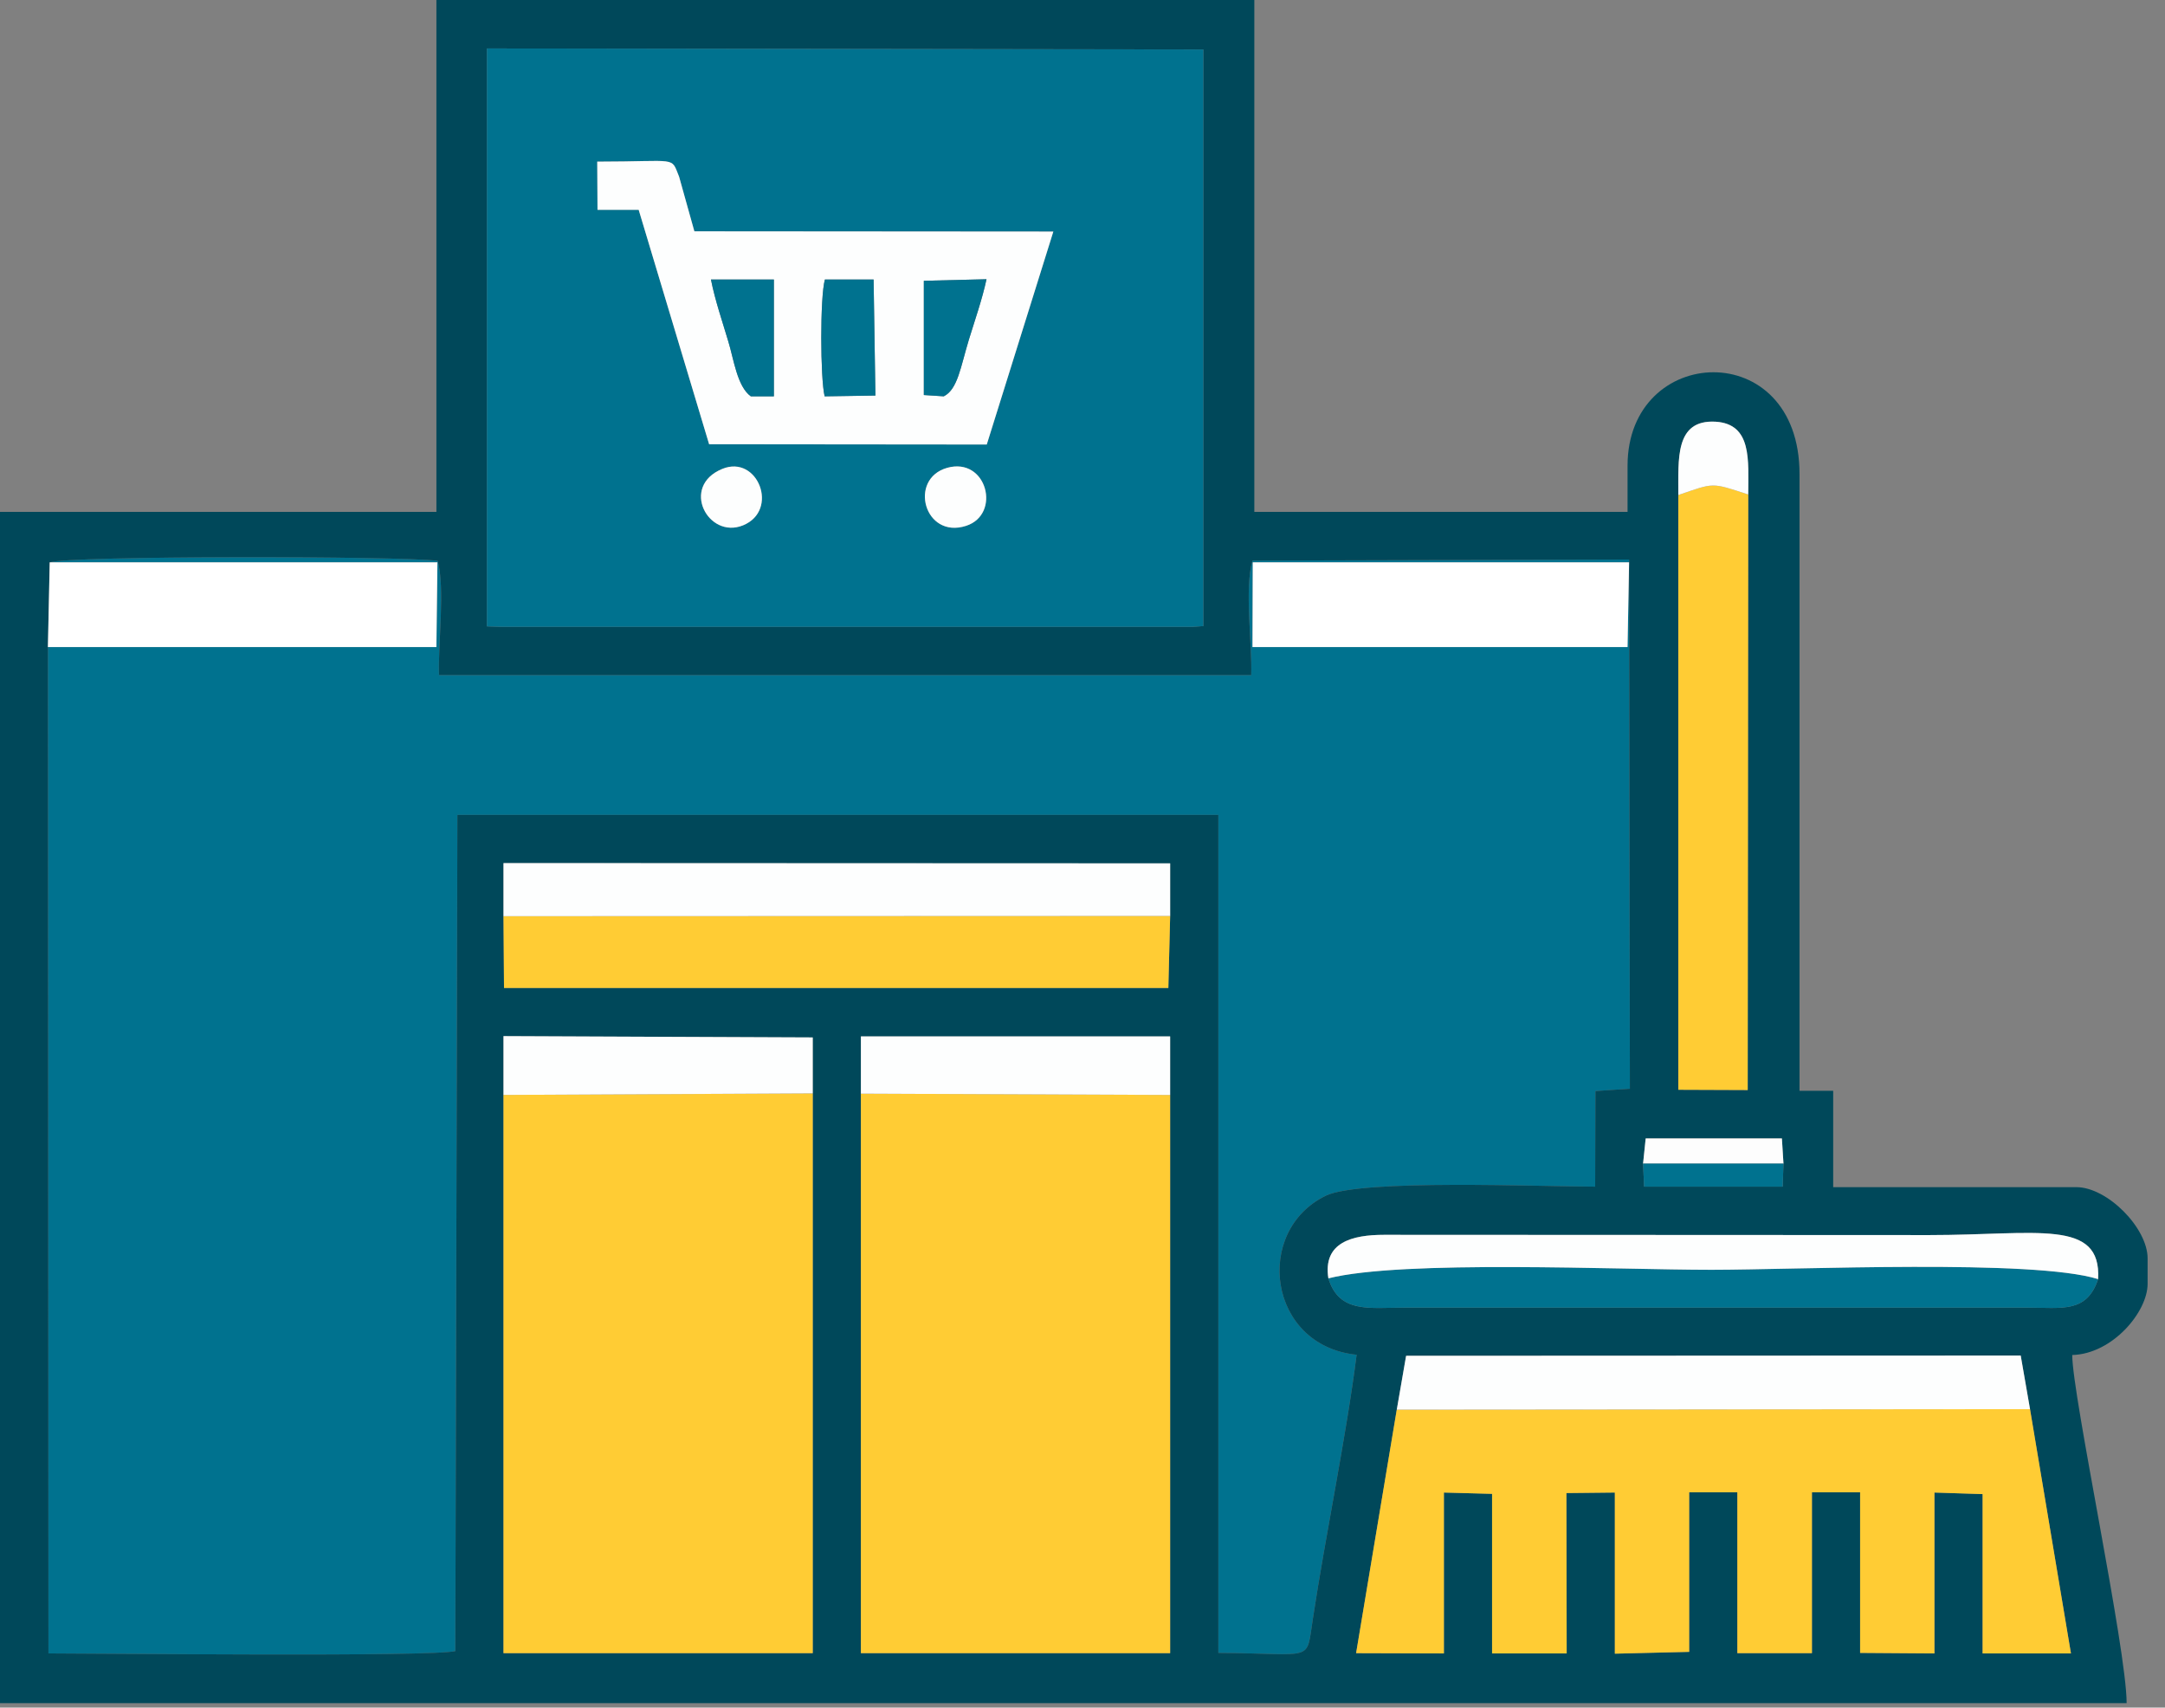 <svg width="123" height="97" viewBox="0 0 123 97" fill="none" xmlns="http://www.w3.org/2000/svg">
<rect x="0" y="0" width="123" height="97" fill="#808080" stroke="none"/>
<path fill-rule="evenodd" clip-rule="evenodd" d="M71.173 31.945H92.553L92.465 36.756H71.159L71.173 31.945ZM2.722 36.756L2.751 93.922C5.812 93.922 24.425 94.128 25.867 93.79L25.985 46.291H69.216V93.893C74.734 93.922 74.19 94.481 74.587 91.965C75.308 87.198 76.5 81.518 77.074 76.956C72.027 76.441 71.203 69.923 75.323 67.922C77.294 66.965 87.594 67.407 90.626 67.407L90.64 61.977L92.597 61.844L92.553 31.783L71.159 31.842C70.688 33.402 71.144 36.565 71.085 38.346C55.017 38.346 38.949 38.346 22.88 38.346H24.941C24.882 36.55 25.294 33.446 24.867 31.857C22.807 31.577 3.855 31.562 2.825 31.945H24.852L24.793 36.756H2.722Z" fill="#00728F"/>
<path fill-rule="evenodd" clip-rule="evenodd" d="M48.911 62.124V58.872H66.48V62.198V93.907H48.911V62.124ZM28.605 62.198V58.858L46.174 58.931V62.11V93.907H28.605V62.198ZM79.355 80.076L79.885 77.015L114.802 77.001L115.332 80.046L117.657 93.922H112.639V84.873L109.902 84.784V93.922L105.679 93.893V84.77H102.942V93.907H98.704V84.77H95.968V93.834L91.745 93.937V84.784L88.993 84.814L89.008 93.922H84.77V84.858L82.033 84.784V93.922L77.045 93.907L79.355 80.076ZM119.202 72.66C118.539 74.602 117.186 74.278 115.111 74.278H79.841C77.781 74.278 76.088 74.617 75.47 72.616C75.147 70.57 76.824 70.144 78.634 70.144L109.622 70.158C115.714 70.158 119.393 69.202 119.202 72.66ZM93.348 66.097L93.496 64.67H101.235L101.324 66.097L101.279 67.407H93.407L93.348 66.097ZM95.35 28.119C95.364 26.118 95.129 23.823 97.468 23.955C99.558 24.087 99.322 26.177 99.322 28.09L99.293 61.918L95.35 61.904V28.119ZM28.605 52.045V49.029L66.48 49.043V52.03L66.377 56.121H28.634L28.605 52.045ZM2.722 36.757L2.825 31.945C3.855 31.562 22.807 31.577 24.867 31.857C25.294 33.446 24.882 36.551 24.941 38.346H22.881C38.949 38.346 55.017 38.346 71.085 38.346C71.144 36.565 70.688 33.402 71.159 31.842L92.554 31.783L92.598 61.845L90.641 61.977L90.626 67.407C87.595 67.407 77.295 66.965 75.323 67.922C71.203 69.923 72.027 76.442 77.074 76.957C76.5 81.518 75.308 87.198 74.587 91.965C74.19 94.481 74.735 93.922 69.217 93.893V46.292H25.986L25.868 93.79C24.426 94.128 5.812 93.922 2.752 93.922L2.722 36.757ZM27.663 2.752L68.363 2.81V35.565L67.686 35.609H28.605L27.663 35.58V2.752ZM24.794 29.076H0V96.747H120.82C120.82 93.672 117.73 79.267 117.73 76.971C120.011 76.912 122.012 74.529 122.012 72.925V71.483C122.012 69.746 119.717 67.436 117.966 67.436H104.149V61.962H102.236V26.927C102.236 19.07 92.466 19.526 92.466 26.456V29.076H71.262V0H24.794V29.076Z" fill="#00485A"/>
<path fill-rule="evenodd" clip-rule="evenodd" d="M53.81 26.575C56.076 25.942 56.9 29.223 54.884 29.871C52.515 30.636 51.588 27.207 53.81 26.575ZM41.038 26.634C43.054 25.809 44.29 28.988 42.215 29.841C40.229 30.651 38.625 27.619 41.038 26.634ZM33.931 9.182C38.581 9.182 38.095 8.858 38.581 10.036L39.449 13.14L59.843 13.155L56.061 25.25L40.288 25.236L36.285 11.919H33.946L33.931 9.182ZM27.663 35.58L28.604 35.609H67.686L68.363 35.565V2.811L27.663 2.752V35.58Z" fill="#00728F"/>
<path fill-rule="evenodd" clip-rule="evenodd" d="M46.174 62.109L28.605 62.197V93.907H46.174V62.109Z" fill="#FFCC34"/>
<path fill-rule="evenodd" clip-rule="evenodd" d="M66.479 62.199L48.91 62.125V93.908H66.479V62.199Z" fill="#FFCC34"/>
<path fill-rule="evenodd" clip-rule="evenodd" d="M115.331 80.046L79.354 80.075L77.044 93.907L82.032 93.922V84.784L84.769 84.858V93.922H89.007L88.992 84.813L91.744 84.784V93.936L95.967 93.833V84.769H98.704V93.907H102.941V84.769H105.678V93.892L109.901 93.922V84.784L112.638 84.872V93.922H117.656L115.331 80.046Z" fill="#FFCC34"/>
<path fill-rule="evenodd" clip-rule="evenodd" d="M46.865 15.877H49.631L49.734 22.469L46.85 22.513C46.6 21.483 46.585 16.863 46.865 15.877ZM40.39 15.877H43.966V22.513H42.656C41.877 21.954 41.685 20.394 41.376 19.393C41.053 18.305 40.626 17.069 40.39 15.877ZM53.619 22.513L52.486 22.439V15.95L56.047 15.862C55.796 17.024 55.384 18.187 55.046 19.29C54.575 20.835 54.413 22.116 53.619 22.513ZM33.946 11.918H36.285L40.287 25.235L56.061 25.25L59.843 13.155L39.449 13.14L38.581 10.035C38.095 8.858 38.581 9.182 33.931 9.182L33.946 11.918Z" fill="#FDFEFE"/>
<path fill-rule="evenodd" clip-rule="evenodd" d="M66.48 52.03L28.605 52.045L28.635 56.121H66.377L66.48 52.03Z" fill="#FFCC34"/>
<path fill-rule="evenodd" clip-rule="evenodd" d="M95.349 28.12V61.904L99.292 61.919L99.322 28.09C97.188 27.399 97.423 27.413 95.349 28.12Z" fill="#FFCC34"/>
<path fill-rule="evenodd" clip-rule="evenodd" d="M28.605 52.044L66.48 52.03V49.043L28.605 49.028V52.044Z" fill="#FDFEFE"/>
<path fill-rule="evenodd" clip-rule="evenodd" d="M79.355 80.076L115.332 80.047L114.802 77.001L79.885 77.016L79.355 80.076Z" fill="#FDFEFE"/>
<path fill-rule="evenodd" clip-rule="evenodd" d="M2.722 36.756H24.793L24.852 31.945H2.825L2.722 36.756Z" fill="white"/>
<path fill-rule="evenodd" clip-rule="evenodd" d="M71.158 36.756H92.465L92.553 31.945H71.173L71.158 36.756Z" fill="white"/>
<path fill-rule="evenodd" clip-rule="evenodd" d="M75.469 72.616C76.087 74.617 77.779 74.279 79.839 74.279H115.11C117.184 74.279 118.538 74.602 119.2 72.66C115.522 71.512 102.161 72.13 97.232 72.13C91.92 72.13 79.707 71.556 75.469 72.616Z" fill="#00728F"/>
<path fill-rule="evenodd" clip-rule="evenodd" d="M75.469 72.616C79.707 71.556 91.92 72.13 97.232 72.13C102.161 72.13 115.522 71.512 119.2 72.66C119.392 69.202 115.713 70.158 109.621 70.158L78.633 70.144C76.823 70.144 75.145 70.57 75.469 72.616Z" fill="#FDFEFE"/>
<path fill-rule="evenodd" clip-rule="evenodd" d="M48.91 62.125L66.479 62.199V58.873H48.91V62.125Z" fill="#FDFEFE"/>
<path fill-rule="evenodd" clip-rule="evenodd" d="M28.605 62.197L46.174 62.109V58.931L28.605 58.857V62.197Z" fill="#FDFEFE"/>
<path fill-rule="evenodd" clip-rule="evenodd" d="M46.866 15.877C46.586 16.863 46.601 21.484 46.851 22.514L49.735 22.47L49.632 15.877H46.866Z" fill="#00728F"/>
<path fill-rule="evenodd" clip-rule="evenodd" d="M42.658 22.514H43.967V15.877H40.392C40.627 17.069 41.054 18.305 41.377 19.394C41.687 20.395 41.878 21.954 42.658 22.514Z" fill="#00728F"/>
<path fill-rule="evenodd" clip-rule="evenodd" d="M53.618 22.513C54.413 22.115 54.575 20.835 55.046 19.29C55.384 18.187 55.796 17.024 56.046 15.862L52.486 15.95V22.439L53.618 22.513Z" fill="#00728F"/>
<path fill-rule="evenodd" clip-rule="evenodd" d="M95.35 28.119C97.424 27.413 97.189 27.398 99.322 28.089C99.322 26.177 99.558 24.087 97.468 23.955C95.129 23.822 95.364 26.118 95.35 28.119Z" fill="#FDFEFE"/>
<path fill-rule="evenodd" clip-rule="evenodd" d="M93.348 66.097H101.324L101.235 64.67H93.496L93.348 66.097Z" fill="#FDFDFD"/>
<path fill-rule="evenodd" clip-rule="evenodd" d="M101.324 66.097H93.348L93.407 67.406H101.279L101.324 66.097Z" fill="#00728F"/>
<path fill-rule="evenodd" clip-rule="evenodd" d="M53.81 26.575C51.588 27.207 52.515 30.636 54.884 29.871C56.9 29.223 56.076 25.942 53.81 26.575Z" fill="#FDFEFE"/>
<path fill-rule="evenodd" clip-rule="evenodd" d="M41.039 26.634C38.626 27.62 40.23 30.651 42.217 29.841C44.291 28.988 43.055 25.81 41.039 26.634Z" fill="#FDFEFE"/>
</svg>
